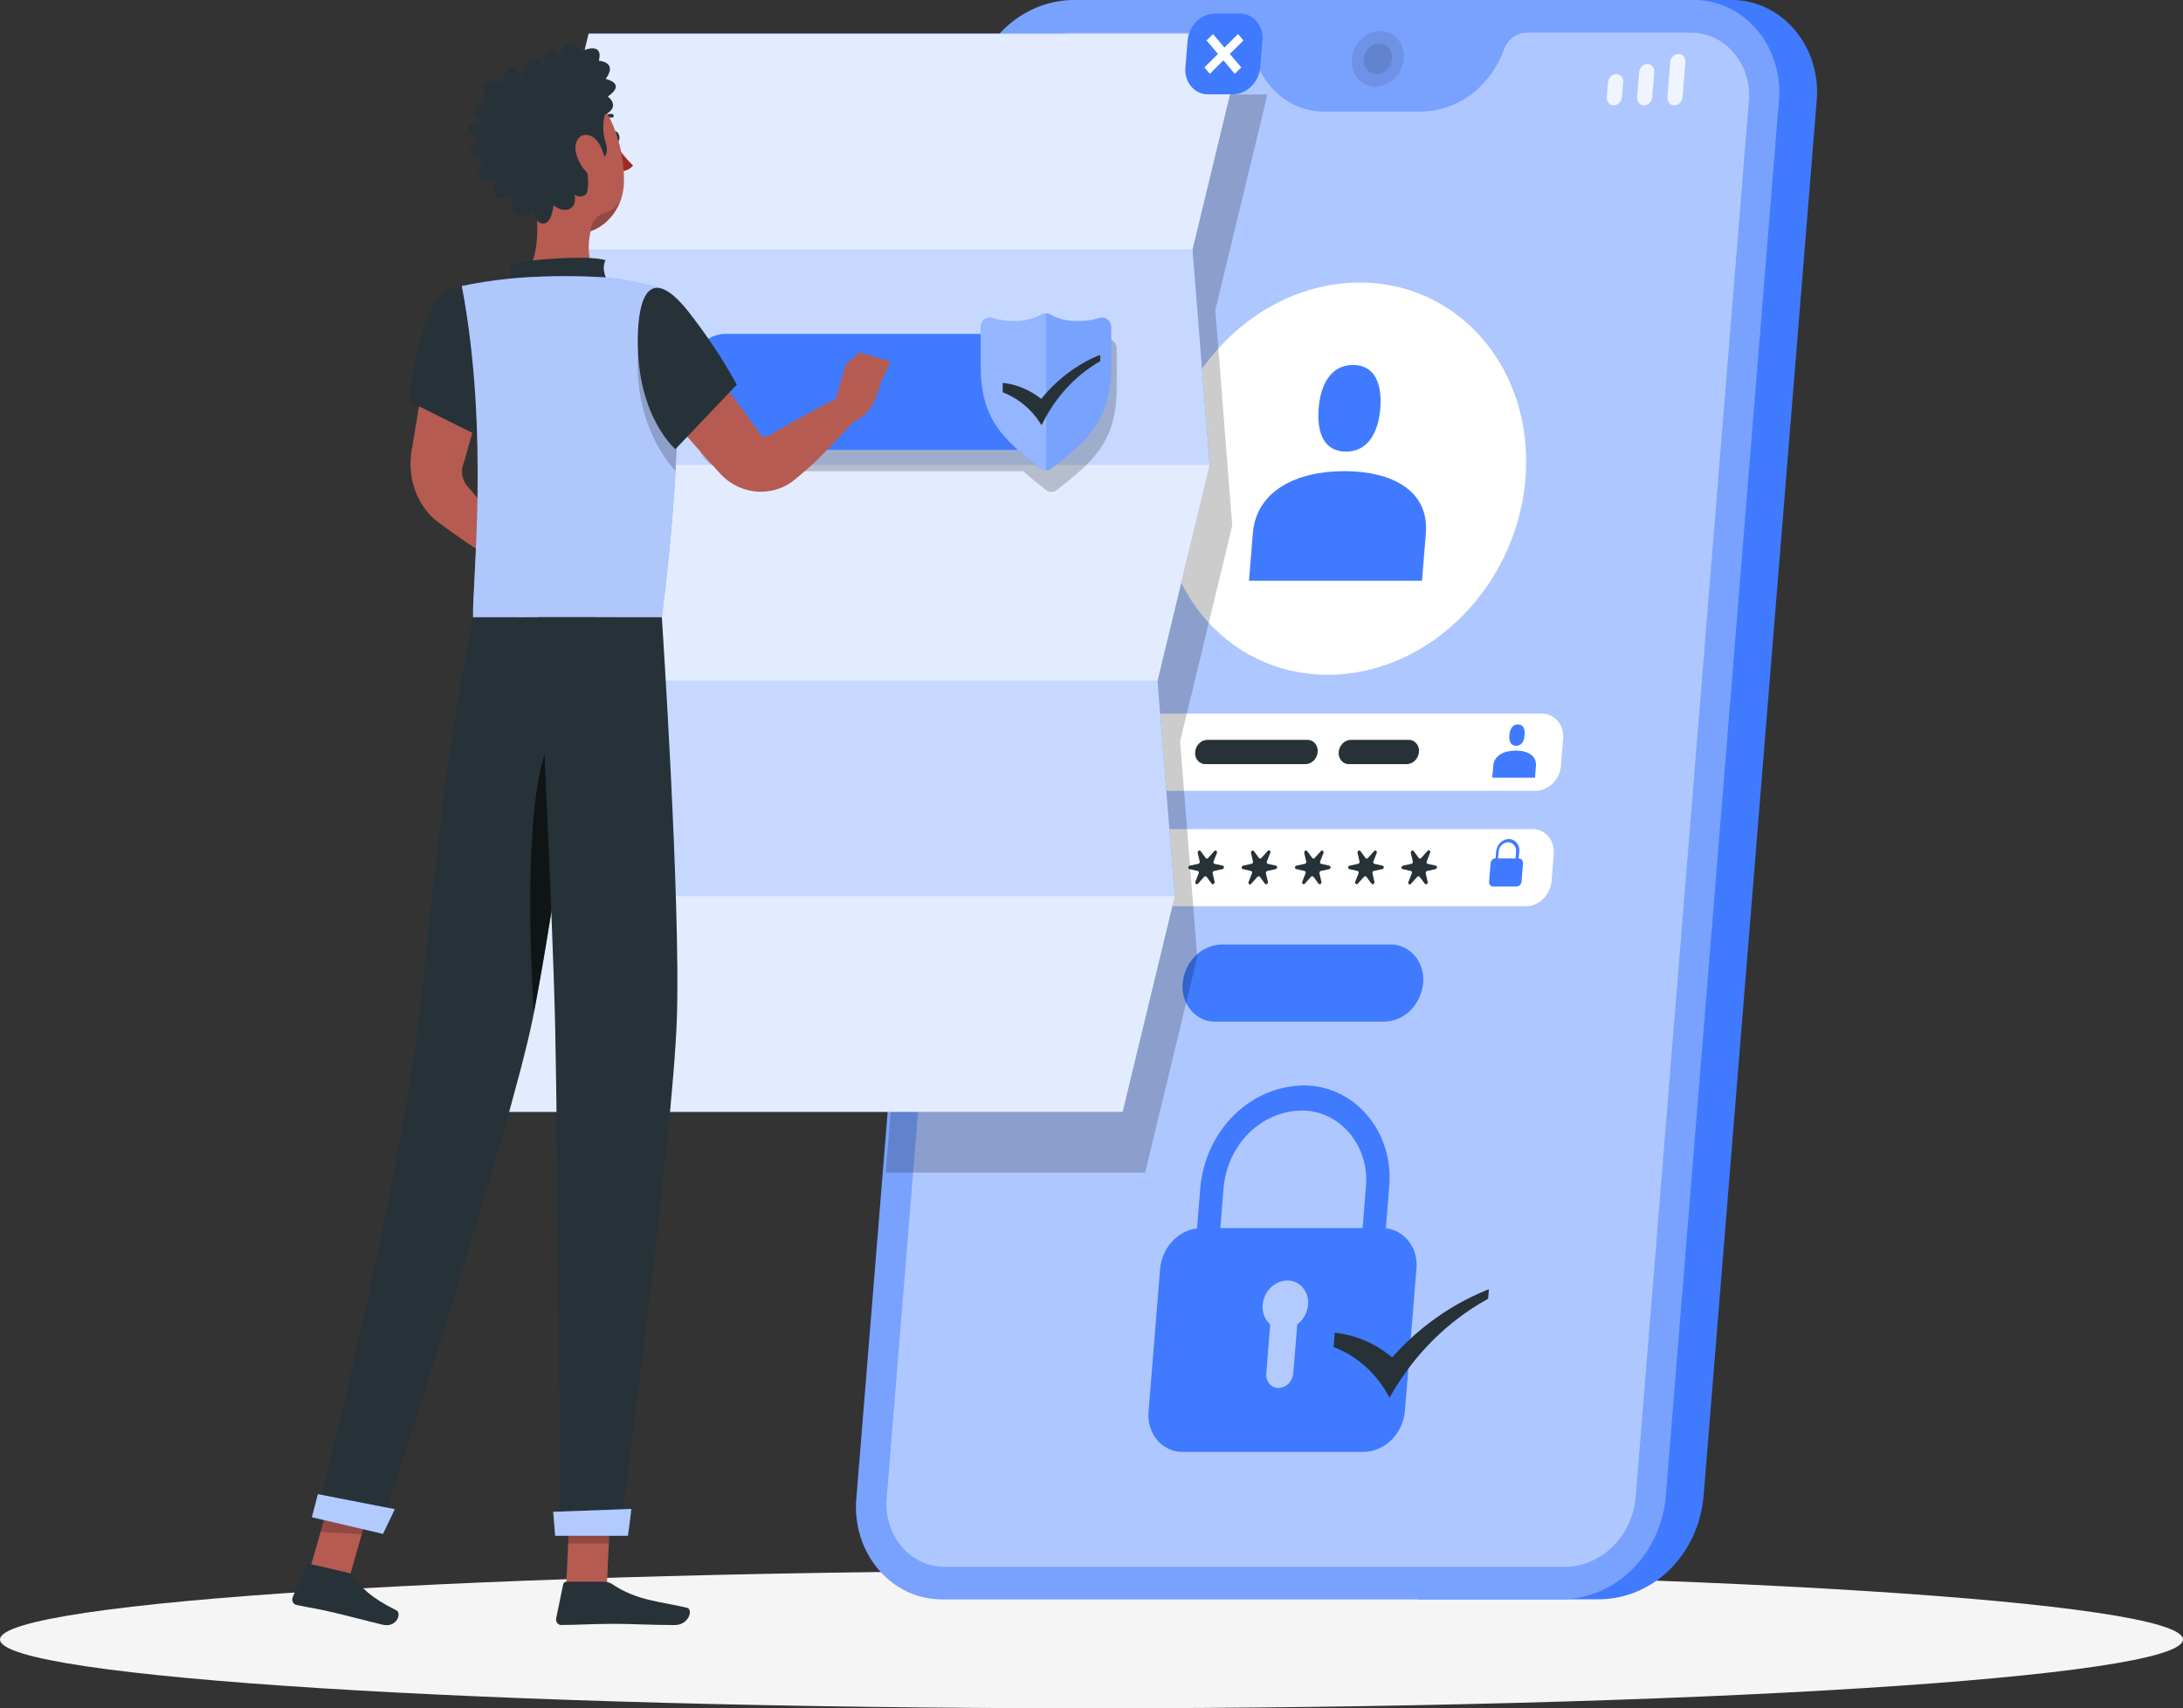<svg width="538" height="421" viewBox="0 0 538 421" fill="none" xmlns="http://www.w3.org/2000/svg">
<rect x="0" y="0" width="538" height="421" fill="#333333" stroke="none"/>
<g clip-path="url(#clip0_24_283)">
<path d="M269 421C417.565 421 538 413.412 538 404.052C538 394.691 417.565 387.103 269 387.103C120.435 387.103 0 394.691 0 404.052C0 413.412 120.435 421 269 421Z" fill="#F5F5F5"/>
<path d="M426.399 -8.95397e-05H381.226L349.316 394.14H394.489C400.829 394.008 406.905 391.377 411.572 386.743C416.239 382.11 419.173 375.794 419.823 368.987L447.695 25.138C448.019 21.934 447.707 18.693 446.779 15.63C445.85 12.566 444.328 9.752 442.313 7.373C440.298 4.995 437.837 3.107 435.092 1.836C432.348 0.564 429.385 -0.062 426.399 -8.95397e-05Z" fill="#407BFF"/>
<path d="M417.187 -0H264.297C257.956 0.128 251.879 2.755 247.209 7.386C242.54 12.016 239.602 18.331 238.949 25.138L211.077 368.987C210.756 372.188 211.069 375.427 211.996 378.487C212.923 381.548 214.443 384.361 216.454 386.74C218.466 389.118 220.923 391.008 223.662 392.284C226.402 393.56 229.362 394.192 232.345 394.14H385.221C391.553 393.993 397.618 391.357 402.275 386.725C406.933 382.093 409.862 375.785 410.513 368.987L438.386 25.138C438.708 21.943 438.398 18.711 437.476 15.655C436.554 12.599 435.04 9.79 433.036 7.413C431.031 5.036 428.582 3.146 425.85 1.868C423.117 0.59 420.164 -0.047 417.187 -0Z" fill="#407BFF"/>
<path opacity="0.3" d="M417.187 -0H264.297C257.956 0.128 251.879 2.755 247.209 7.386C242.54 12.016 239.602 18.331 238.949 25.138L211.077 368.987C210.756 372.188 211.069 375.427 211.996 378.487C212.923 381.548 214.443 384.361 216.454 386.74C218.466 389.118 220.923 391.008 223.662 392.284C226.402 393.56 229.362 394.192 232.345 394.14H385.221C391.553 393.993 397.618 391.357 402.275 386.725C406.933 382.093 409.862 375.785 410.513 368.987L438.386 25.138C438.708 21.943 438.398 18.711 437.476 15.655C436.554 12.599 435.04 9.79 433.036 7.413C431.031 5.036 428.582 3.146 425.85 1.868C423.117 0.59 420.164 -0.047 417.187 -0Z" fill="white"/>
<path opacity="0.4" d="M416.535 8.055H376.217C375.015 8.066 373.844 8.465 372.854 9.202C371.865 9.938 371.103 10.978 370.668 12.187C369.077 16.628 366.297 20.456 362.682 23.184C359.067 25.912 354.781 27.416 350.37 27.504H326.59C322.436 27.594 318.383 26.118 315.129 23.331C311.875 20.543 309.624 16.618 308.762 12.232C308.533 11.045 307.926 9.983 307.047 9.228C306.167 8.473 305.071 8.074 303.948 8.1H263.645C259.335 8.182 255.203 9.966 252.031 13.114C248.858 16.262 246.864 20.556 246.427 25.183L218.541 369.032C218.318 371.209 218.527 373.413 219.155 375.495C219.784 377.578 220.816 379.493 222.184 381.111C223.553 382.729 225.225 384.013 227.089 384.879C228.954 385.744 230.968 386.171 232.997 386.13H385.887C390.198 386.044 394.33 384.257 397.502 381.107C400.675 377.956 402.668 373.661 403.105 369.032L430.977 25.183C431.205 23.005 430.999 20.799 430.373 18.714C429.747 16.628 428.717 14.711 427.35 13.09C425.983 11.469 424.311 10.181 422.446 9.313C420.581 8.444 418.565 8.016 416.535 8.055Z" fill="white"/>
<path d="M378.437 194.892H271.442C270.707 194.905 269.977 194.749 269.302 194.434C268.626 194.12 268.021 193.655 267.525 193.068C267.029 192.482 266.654 191.789 266.425 191.035C266.196 190.28 266.119 189.482 266.198 188.693L266.739 182.075C266.898 180.398 267.621 178.84 268.771 177.698C269.921 176.556 271.419 175.909 272.982 175.877H379.991C380.726 175.864 381.456 176.02 382.131 176.334C382.806 176.648 383.412 177.114 383.908 177.7C384.404 178.286 384.779 178.98 385.008 179.734C385.236 180.488 385.314 181.286 385.235 182.075L384.708 188.693C384.545 190.375 383.818 191.934 382.662 193.076C381.507 194.218 380.004 194.864 378.437 194.892Z" fill="white"/>
<path d="M376.134 223.339H269.125C268.39 223.352 267.661 223.196 266.986 222.882C266.312 222.567 265.707 222.101 265.212 221.515C264.717 220.928 264.343 220.235 264.116 219.481C263.889 218.726 263.814 217.928 263.894 217.14L264.422 210.522C264.584 208.846 265.307 207.29 266.457 206.149C267.607 205.008 269.103 204.359 270.665 204.324H377.674C378.409 204.311 379.139 204.467 379.814 204.781C380.489 205.095 381.095 205.561 381.591 206.147C382.087 206.733 382.462 207.426 382.691 208.181C382.919 208.935 382.997 209.733 382.918 210.522L382.377 217.14C382.215 218.817 381.491 220.372 380.342 221.513C379.192 222.655 377.696 223.304 376.134 223.339Z" fill="white"/>
<path opacity="0.1" d="M345.931 14.493C345.754 16.356 344.951 18.085 343.672 19.352C342.394 20.618 340.729 21.335 338.994 21.365C338.178 21.381 337.369 21.209 336.619 20.861C335.87 20.513 335.198 19.997 334.648 19.347C334.098 18.697 333.683 17.927 333.43 17.09C333.177 16.254 333.092 15.368 333.18 14.493C333.357 12.63 334.16 10.901 335.439 9.634C336.717 8.368 338.382 7.651 340.117 7.621C340.933 7.605 341.742 7.777 342.492 8.125C343.241 8.473 343.913 8.989 344.463 9.639C345.013 10.29 345.428 11.059 345.681 11.896C345.934 12.732 346.019 13.618 345.931 14.493Z" fill="black"/>
<path opacity="0.1" d="M343.045 14.493C342.947 15.51 342.508 16.453 341.81 17.146C341.113 17.838 340.205 18.231 339.257 18.251C338.811 18.26 338.368 18.167 337.958 17.977C337.548 17.787 337.181 17.504 336.88 17.148C336.579 16.793 336.352 16.372 336.214 15.914C336.076 15.456 336.031 14.972 336.08 14.493C336.175 13.475 336.613 12.529 337.312 11.837C338.01 11.144 338.919 10.752 339.868 10.735C340.313 10.728 340.755 10.823 341.164 11.014C341.573 11.205 341.939 11.488 342.24 11.843C342.54 12.198 342.767 12.618 342.906 13.075C343.045 13.531 343.092 14.015 343.045 14.493Z" fill="black"/>
<g opacity="0.8">
<path d="M397.708 25.962C397.468 25.965 397.231 25.914 397.011 25.811C396.791 25.708 396.594 25.556 396.433 25.365C396.272 25.174 396.15 24.948 396.075 24.703C396.001 24.457 395.976 24.197 396.001 23.94L396.306 20.257C396.357 19.713 396.592 19.208 396.965 18.838C397.339 18.468 397.825 18.259 398.332 18.251C398.57 18.248 398.806 18.299 399.025 18.4C399.244 18.502 399.44 18.653 399.601 18.842C399.762 19.032 399.884 19.256 399.96 19.499C400.035 19.743 400.062 20.001 400.039 20.257L399.733 23.94C399.683 24.486 399.449 24.993 399.075 25.365C398.702 25.738 398.216 25.95 397.708 25.962Z" fill="white"/>
<path d="M412.636 25.962C412.396 25.965 412.159 25.914 411.939 25.811C411.72 25.708 411.523 25.556 411.361 25.365C411.2 25.174 411.078 24.948 411.004 24.703C410.929 24.457 410.904 24.197 410.929 23.94L411.637 15.302C411.688 14.757 411.923 14.252 412.296 13.882C412.669 13.512 413.156 13.303 413.663 13.295C413.901 13.292 414.137 13.343 414.356 13.445C414.574 13.547 414.771 13.697 414.932 13.886C415.093 14.076 415.215 14.3 415.29 14.544C415.366 14.787 415.393 15.046 415.369 15.302L414.662 23.94C414.611 24.486 414.377 24.993 414.004 25.365C413.631 25.738 413.144 25.95 412.636 25.962Z" fill="white"/>
<path d="M405.172 25.962C404.932 25.965 404.695 25.914 404.475 25.811C404.255 25.708 404.058 25.556 403.897 25.365C403.736 25.174 403.614 24.948 403.539 24.703C403.465 24.457 403.44 24.197 403.465 23.94L403.965 17.787C404.016 17.239 404.252 16.73 404.628 16.357C405.004 15.984 405.494 15.774 406.004 15.766C406.243 15.762 406.48 15.813 406.699 15.916C406.918 16.019 407.115 16.171 407.275 16.362C407.435 16.554 407.556 16.78 407.628 17.025C407.701 17.271 407.725 17.531 407.697 17.787L407.197 23.94C407.147 24.486 406.913 24.993 406.54 25.365C406.166 25.738 405.68 25.95 405.172 25.962Z" fill="white"/>
</g>
<g opacity="0.8">
<path d="M269.888 25.962H260.509C260.374 25.965 260.24 25.937 260.116 25.879C259.992 25.822 259.881 25.736 259.79 25.628C259.7 25.52 259.631 25.393 259.59 25.254C259.549 25.115 259.536 24.968 259.552 24.824L259.982 19.389C260.012 19.08 260.146 18.794 260.358 18.585C260.57 18.375 260.846 18.256 261.134 18.251H270.512C270.647 18.248 270.781 18.276 270.905 18.334C271.029 18.391 271.141 18.477 271.231 18.584C271.322 18.692 271.39 18.82 271.431 18.959C271.472 19.098 271.486 19.244 271.47 19.389L271.026 24.824C271.001 25.132 270.871 25.42 270.661 25.63C270.451 25.841 270.175 25.959 269.888 25.962Z" fill="white"/>
<path d="M274.231 24.479C274.095 24.482 273.961 24.454 273.836 24.397C273.711 24.339 273.599 24.254 273.508 24.146C273.416 24.039 273.346 23.911 273.303 23.773C273.261 23.634 273.246 23.487 273.259 23.341L273.467 20.856C273.495 20.546 273.628 20.259 273.841 20.048C274.053 19.838 274.331 19.721 274.619 19.718C274.754 19.715 274.888 19.743 275.012 19.801C275.136 19.858 275.247 19.944 275.338 20.052C275.429 20.16 275.497 20.287 275.538 20.426C275.579 20.565 275.592 20.711 275.576 20.856L275.382 23.341C275.352 23.65 275.218 23.936 275.006 24.145C274.794 24.355 274.518 24.474 274.231 24.479Z" fill="white"/>
</g>
<path d="M360.807 151.384C379.476 132.097 381.338 101.499 364.966 83.043C348.593 64.586 320.186 65.258 301.516 84.545C282.847 103.832 280.985 134.43 297.357 152.887C313.73 171.343 342.137 170.671 360.807 151.384Z" fill="white"/>
<path d="M331.321 116.109C319.556 116.109 309.609 120.944 308.763 131.44L307.819 143.103H350.453L351.397 131.44C352.243 120.944 343.1 116.109 331.321 116.109Z" fill="#407BFF"/>
<path d="M331.71 111.302C337.176 111.302 339.701 106.526 340.173 100.627C340.645 94.728 338.91 89.952 333.444 89.952C327.978 89.952 325.467 94.743 324.981 100.627C324.495 106.511 326.244 111.302 331.71 111.302Z" fill="#407BFF"/>
<path d="M373.553 184.98C370.654 184.98 368.198 186.178 368.004 188.768L367.768 191.658H378.298L378.534 188.768C378.728 186.178 376.467 184.98 373.553 184.98Z" fill="#407BFF"/>
<path d="M373.651 183.797C375.038 183.797 375.621 182.614 375.746 181.162C375.87 179.71 375.426 178.527 374.081 178.527C372.735 178.527 372.111 179.71 371.986 181.162C371.861 182.614 372.305 183.797 373.651 183.797Z" fill="#407BFF"/>
<path d="M341.144 251.786H299.522C298.394 251.808 297.274 251.57 296.237 251.089C295.2 250.607 294.27 249.893 293.509 248.994C292.748 248.094 292.172 247.03 291.822 245.872C291.471 244.714 291.353 243.489 291.476 242.278C291.723 239.704 292.834 237.316 294.6 235.564C296.366 233.813 298.664 232.819 301.062 232.771H342.684C343.812 232.751 344.931 232.991 345.967 233.473C347.003 233.955 347.932 234.669 348.692 235.568C349.453 236.467 350.028 237.53 350.38 238.687C350.731 239.844 350.851 241.068 350.731 242.278C350.487 244.854 349.377 247.244 347.61 248.996C345.843 250.748 343.543 251.74 341.144 251.786Z" fill="#407BFF"/>
<path d="M336.108 357.818H291.559C290.364 357.853 289.176 357.609 288.076 357.104C286.975 356.599 285.989 355.845 285.183 354.891C284.378 353.938 283.772 352.809 283.407 351.58C283.042 350.352 282.926 349.053 283.068 347.771L285.912 312.707C286.167 309.987 287.337 307.462 289.201 305.61C291.065 303.759 293.493 302.709 296.026 302.661H340.589C341.781 302.638 342.964 302.89 344.058 303.399C345.153 303.908 346.135 304.663 346.938 305.613C347.741 306.564 348.348 307.688 348.717 308.911C349.086 310.134 349.21 311.428 349.08 312.707L346.236 347.771C345.975 350.492 344.802 353.015 342.936 354.866C341.07 356.716 338.641 357.766 336.108 357.818Z" fill="#407BFF"/>
<g opacity="0.6">
<path d="M322.373 321.555C322.446 320.79 322.367 320.017 322.142 319.287C321.918 318.557 321.552 317.887 321.069 317.321C320.587 316.755 319.998 316.306 319.343 316.003C318.687 315.701 317.98 315.552 317.267 315.567C315.749 315.59 314.292 316.212 313.17 317.315C312.048 318.419 311.339 319.927 311.177 321.555C311.088 322.466 311.213 323.387 311.541 324.232C311.868 325.077 312.387 325.819 313.05 326.391L312.078 338.474C312.031 338.932 312.074 339.395 312.206 339.833C312.338 340.271 312.555 340.674 312.843 341.014C313.13 341.354 313.482 341.624 313.874 341.806C314.266 341.987 314.69 342.076 315.117 342.067C316.021 342.047 316.887 341.67 317.551 341.008C318.216 340.346 318.633 339.445 318.724 338.474L319.709 326.391C320.452 325.843 321.076 325.126 321.536 324.291C321.996 323.456 322.282 322.522 322.373 321.555Z" fill="white"/>
</g>
<path d="M340.978 309.967H335.234L336.621 292.614C336.863 290.206 336.628 287.77 335.931 285.467C335.234 283.164 334.092 281.048 332.579 279.258C331.066 277.468 329.218 276.046 327.157 275.086C325.096 274.126 322.869 273.65 320.625 273.69C315.855 273.79 311.283 275.77 307.772 279.256C304.261 282.742 302.052 287.493 301.562 292.614L300.175 309.967H294.431L295.818 292.614C296.464 285.818 299.394 279.511 304.053 274.886C308.713 270.26 314.78 267.635 321.11 267.506C324.089 267.451 327.045 268.081 329.782 269.354C332.518 270.626 334.972 272.513 336.981 274.887C338.99 277.262 340.508 280.071 341.434 283.127C342.36 286.184 342.672 289.418 342.351 292.614L340.978 309.967Z" fill="#407BFF"/>
<path d="M374.261 211.556L374.441 209.864C374.478 209.472 374.438 209.075 374.324 208.701C374.209 208.327 374.023 207.983 373.777 207.692C373.53 207.401 373.23 207.169 372.895 207.012C372.56 206.854 372.198 206.775 371.833 206.779C371.056 206.797 370.311 207.12 369.739 207.688C369.167 208.256 368.806 209.029 368.725 209.864L368.587 211.526C368.276 211.535 367.979 211.666 367.752 211.895C367.524 212.124 367.382 212.434 367.352 212.768L366.991 217.26C366.973 217.417 366.987 217.576 367.031 217.727C367.075 217.878 367.15 218.016 367.249 218.133C367.348 218.25 367.469 218.342 367.604 218.403C367.739 218.464 367.885 218.493 368.032 218.488H373.748C374.057 218.482 374.354 218.354 374.582 218.127C374.809 217.901 374.952 217.592 374.982 217.26L375.343 212.768C375.355 212.61 375.336 212.45 375.286 212.3C375.236 212.15 375.158 212.013 375.056 211.899C374.953 211.784 374.829 211.694 374.692 211.635C374.555 211.576 374.408 211.549 374.261 211.556ZM371.667 207.573C371.942 207.569 372.215 207.629 372.467 207.747C372.72 207.865 372.947 208.039 373.133 208.258C373.318 208.477 373.459 208.736 373.546 209.018C373.633 209.3 373.664 209.598 373.637 209.894L373.498 211.556H369.197L369.336 209.894C369.396 209.267 369.666 208.686 370.095 208.259C370.524 207.832 371.083 207.588 371.667 207.573Z" fill="#407BFF"/>
<path d="M288.215 213.337L286.218 212.888C286.162 212.876 286.11 212.85 286.065 212.813C286.019 212.775 285.983 212.728 285.957 212.673C285.932 212.618 285.919 212.558 285.918 212.496C285.917 212.435 285.93 212.374 285.954 212.319L286.786 210.193C286.821 210.101 286.824 209.999 286.796 209.905C286.767 209.811 286.709 209.73 286.631 209.678C286.552 209.626 286.46 209.606 286.369 209.62C286.278 209.635 286.195 209.684 286.134 209.759L284.622 211.436C284.586 211.486 284.539 211.526 284.486 211.554C284.434 211.581 284.376 211.596 284.317 211.596C284.258 211.596 284.2 211.581 284.147 211.554C284.094 211.526 284.048 211.486 284.012 211.436L282.777 209.759C282.513 209.4 281.944 209.759 282.041 210.193L282.527 212.319C282.541 212.381 282.543 212.446 282.533 212.509C282.523 212.572 282.501 212.632 282.469 212.685C282.436 212.739 282.394 212.784 282.344 212.819C282.294 212.854 282.239 212.877 282.18 212.888L280.113 213.337C279.669 213.427 279.614 214.101 280.044 214.191L282.041 214.64C282.097 214.651 282.15 214.677 282.195 214.714C282.24 214.752 282.276 214.8 282.301 214.856C282.325 214.911 282.337 214.972 282.335 215.033C282.334 215.095 282.318 215.155 282.291 215.209L281.487 217.35C281.452 217.442 281.449 217.544 281.477 217.638C281.506 217.732 281.564 217.812 281.642 217.865C281.721 217.917 281.813 217.937 281.904 217.922C281.995 217.908 282.078 217.858 282.139 217.784L283.651 216.107C283.69 216.062 283.737 216.026 283.79 216.001C283.842 215.976 283.899 215.963 283.956 215.963C284.013 215.963 284.07 215.976 284.123 216.001C284.175 216.026 284.222 216.062 284.261 216.107L285.496 217.784C285.76 218.143 286.329 217.784 286.218 217.35L285.732 215.224C285.712 215.097 285.738 214.966 285.805 214.86C285.873 214.754 285.976 214.68 286.093 214.655L288.16 214.206C288.59 214.101 288.645 213.427 288.215 213.337Z" fill="#263238"/>
<path d="M301.34 213.337L299.342 212.888C299.287 212.876 299.234 212.85 299.189 212.813C299.144 212.775 299.107 212.728 299.082 212.673C299.057 212.618 299.043 212.558 299.043 212.496C299.042 212.435 299.054 212.374 299.079 212.319L299.911 210.193C299.946 210.101 299.949 209.999 299.92 209.905C299.892 209.811 299.833 209.73 299.755 209.678C299.677 209.626 299.584 209.606 299.493 209.62C299.402 209.635 299.319 209.684 299.259 209.759L297.747 211.436C297.71 211.486 297.664 211.526 297.611 211.554C297.558 211.581 297.5 211.596 297.441 211.596C297.383 211.596 297.325 211.581 297.272 211.554C297.219 211.526 297.173 211.486 297.136 211.436L295.901 209.759C295.638 209.4 295.069 209.759 295.18 210.193L295.666 212.319C295.678 212.382 295.678 212.447 295.666 212.51C295.654 212.573 295.631 212.633 295.597 212.686C295.563 212.739 295.52 212.785 295.47 212.819C295.42 212.854 295.364 212.877 295.305 212.888L293.238 213.337C292.794 213.427 292.738 214.101 293.168 214.191L295.166 214.64C295.222 214.652 295.274 214.678 295.319 214.715C295.364 214.752 295.401 214.8 295.426 214.855C295.452 214.91 295.465 214.97 295.466 215.031C295.466 215.093 295.454 215.153 295.43 215.209L294.597 217.335C294.563 217.427 294.559 217.529 294.588 217.623C294.616 217.717 294.675 217.797 294.753 217.85C294.831 217.902 294.924 217.922 295.015 217.907C295.106 217.893 295.189 217.844 295.249 217.769L296.762 216.092C296.801 216.047 296.848 216.011 296.9 215.986C296.953 215.961 297.01 215.948 297.067 215.948C297.124 215.948 297.181 215.961 297.233 215.986C297.286 216.011 297.333 216.047 297.372 216.092L298.607 217.769C298.87 218.128 299.439 217.769 299.342 217.335L298.857 215.209C298.844 215.147 298.844 215.083 298.855 215.021C298.866 214.958 298.888 214.899 298.92 214.846C298.952 214.793 298.994 214.748 299.043 214.712C299.091 214.677 299.146 214.652 299.203 214.64L301.271 214.191C301.715 214.101 301.77 213.427 301.34 213.337Z" fill="#263238"/>
<path d="M314.465 213.337L312.481 212.888C312.424 212.879 312.369 212.855 312.323 212.818C312.276 212.781 312.238 212.733 312.212 212.677C312.186 212.622 312.173 212.56 312.174 212.498C312.175 212.435 312.19 212.374 312.217 212.319L313.05 210.193C313.103 210.098 313.119 209.983 313.094 209.875C313.07 209.767 313.006 209.674 312.918 209.617C312.829 209.559 312.723 209.542 312.623 209.568C312.523 209.595 312.437 209.664 312.384 209.759L310.885 211.436C310.847 211.486 310.8 211.526 310.746 211.554C310.692 211.582 310.633 211.596 310.573 211.596C310.513 211.596 310.454 211.582 310.4 211.554C310.346 211.526 310.299 211.486 310.261 211.436L309.026 209.759C308.763 209.4 308.194 209.759 308.305 210.193L308.79 212.319C308.802 212.381 308.803 212.445 308.792 212.507C308.781 212.569 308.759 212.629 308.727 212.682C308.695 212.735 308.653 212.78 308.604 212.815C308.556 212.851 308.501 212.876 308.443 212.888L306.376 213.337C305.932 213.427 305.877 214.101 306.307 214.191L308.291 214.64C308.346 214.652 308.399 214.678 308.444 214.715C308.489 214.752 308.525 214.8 308.551 214.855C308.576 214.91 308.59 214.97 308.59 215.031C308.591 215.093 308.579 215.153 308.554 215.209L307.722 217.335C307.669 217.43 307.653 217.544 307.677 217.652C307.702 217.761 307.765 217.854 307.854 217.911C307.942 217.969 308.048 217.986 308.148 217.959C308.248 217.933 308.335 217.864 308.388 217.769L309.886 216.092C309.925 216.047 309.972 216.011 310.025 215.986C310.078 215.961 310.134 215.948 310.192 215.948C310.249 215.948 310.306 215.961 310.358 215.986C310.411 216.011 310.458 216.047 310.497 216.092L311.745 217.769C312.009 218.128 312.578 217.769 312.467 217.335L311.981 215.209C311.96 215.084 311.985 214.955 312.049 214.849C312.114 214.744 312.214 214.668 312.328 214.64L314.395 214.191C314.784 214.101 314.895 213.427 314.465 213.337Z" fill="#263238"/>
<path d="M327.603 213.337L325.605 212.888C325.55 212.876 325.497 212.85 325.452 212.813C325.407 212.775 325.371 212.728 325.345 212.673C325.32 212.618 325.306 212.558 325.306 212.496C325.305 212.435 325.317 212.374 325.342 212.319L326.174 210.193C326.209 210.101 326.212 209.999 326.184 209.905C326.155 209.811 326.097 209.73 326.018 209.678C325.94 209.626 325.847 209.606 325.757 209.62C325.666 209.635 325.583 209.684 325.522 209.759L324.01 211.436C323.973 211.486 323.927 211.526 323.874 211.554C323.821 211.581 323.763 211.596 323.705 211.596C323.646 211.596 323.588 211.581 323.535 211.554C323.482 211.526 323.436 211.486 323.399 211.436L322.165 209.759C321.901 209.4 321.332 209.759 321.429 210.193L321.915 212.319C321.929 212.381 321.931 212.446 321.921 212.509C321.911 212.572 321.889 212.632 321.857 212.685C321.824 212.739 321.782 212.784 321.732 212.819C321.682 212.854 321.626 212.877 321.568 212.888L319.501 213.337C319.057 213.427 319.001 214.101 319.501 214.191L321.499 214.64C321.555 214.651 321.607 214.677 321.652 214.714C321.697 214.752 321.733 214.8 321.758 214.856C321.782 214.911 321.794 214.972 321.792 215.033C321.791 215.095 321.776 215.155 321.748 215.209L320.93 217.335C320.895 217.427 320.892 217.529 320.92 217.623C320.949 217.717 321.007 217.797 321.086 217.85C321.164 217.902 321.257 217.922 321.347 217.907C321.438 217.893 321.521 217.844 321.582 217.769L323.094 216.092C323.133 216.047 323.18 216.011 323.233 215.986C323.285 215.961 323.342 215.948 323.399 215.948C323.457 215.948 323.513 215.961 323.566 215.986C323.618 216.011 323.666 216.047 323.705 216.092L324.939 217.769C325.203 218.128 325.772 217.769 325.661 217.335L325.175 215.209C325.155 215.082 325.181 214.951 325.248 214.845C325.316 214.739 325.419 214.665 325.536 214.64L327.603 214.191C327.978 214.101 328.033 213.427 327.603 213.337Z" fill="#263238"/>
<path d="M340.728 213.337L338.73 212.888C338.674 212.876 338.622 212.85 338.577 212.813C338.532 212.775 338.495 212.728 338.47 212.673C338.445 212.618 338.431 212.558 338.43 212.496C338.43 212.435 338.442 212.374 338.466 212.319L339.299 210.193C339.333 210.101 339.337 209.999 339.308 209.905C339.28 209.811 339.221 209.73 339.143 209.678C339.065 209.626 338.972 209.606 338.881 209.62C338.79 209.635 338.707 209.684 338.647 209.759L337.134 211.436C337.098 211.486 337.052 211.526 336.999 211.554C336.946 211.581 336.888 211.596 336.829 211.596C336.771 211.596 336.712 211.581 336.66 211.554C336.607 211.526 336.56 211.486 336.524 211.436L335.289 209.759C335.026 209.4 334.457 209.759 334.568 210.193L335.053 212.319C335.065 212.382 335.066 212.447 335.054 212.51C335.042 212.573 335.019 212.633 334.985 212.686C334.951 212.739 334.908 212.785 334.858 212.819C334.808 212.854 334.751 212.877 334.693 212.888L332.625 213.337C332.182 213.427 332.126 214.101 332.556 214.191L334.554 214.64C334.61 214.652 334.662 214.678 334.707 214.715C334.752 214.752 334.789 214.8 334.814 214.855C334.839 214.91 334.853 214.97 334.854 215.031C334.854 215.093 334.842 215.153 334.818 215.209L333.985 217.335C333.95 217.427 333.947 217.529 333.976 217.623C334.004 217.717 334.063 217.797 334.141 217.85C334.219 217.902 334.312 217.922 334.403 217.907C334.494 217.893 334.577 217.844 334.637 217.769L336.149 216.092C336.188 216.047 336.236 216.011 336.288 215.986C336.341 215.961 336.397 215.948 336.455 215.948C336.512 215.948 336.569 215.961 336.621 215.986C336.674 216.011 336.721 216.047 336.76 216.092L337.995 217.769C338.258 218.128 338.827 217.769 338.73 217.335L338.244 215.209C338.232 215.147 338.232 215.083 338.242 215.021C338.253 214.958 338.276 214.899 338.308 214.846C338.34 214.793 338.382 214.748 338.43 214.712C338.479 214.677 338.534 214.652 338.591 214.64L340.658 214.191C341.144 214.101 341.144 213.427 340.728 213.337Z" fill="#263238"/>
<path d="M353.852 213.337L351.855 212.888C351.799 212.877 351.746 212.851 351.701 212.814C351.656 212.776 351.62 212.728 351.596 212.672C351.571 212.617 351.559 212.556 351.561 212.494C351.563 212.433 351.578 212.373 351.605 212.319L352.437 210.193C352.464 210.146 352.481 210.094 352.489 210.039C352.497 209.985 352.494 209.929 352.482 209.875C352.47 209.822 352.448 209.771 352.418 209.727C352.387 209.683 352.349 209.645 352.306 209.617C352.262 209.588 352.213 209.569 352.163 209.561C352.112 209.553 352.061 209.555 352.011 209.568C351.962 209.582 351.915 209.605 351.874 209.638C351.833 209.671 351.798 209.712 351.771 209.759L350.273 211.436C350.235 211.486 350.188 211.526 350.134 211.554C350.08 211.582 350.021 211.596 349.961 211.596C349.901 211.596 349.842 211.582 349.788 211.554C349.734 211.526 349.686 211.486 349.649 211.436L348.414 209.759C348.15 209.4 347.582 209.759 347.692 210.193L348.178 212.319C348.19 212.381 348.191 212.445 348.18 212.507C348.169 212.569 348.147 212.629 348.115 212.682C348.082 212.735 348.041 212.78 347.992 212.815C347.943 212.851 347.889 212.876 347.831 212.888L345.764 213.337C345.32 213.427 345.265 214.101 345.695 214.191L347.679 214.64C347.734 214.652 347.787 214.678 347.832 214.715C347.877 214.752 347.913 214.8 347.939 214.855C347.964 214.91 347.978 214.97 347.978 215.031C347.979 215.093 347.967 215.153 347.942 215.209L347.11 217.335C347.056 217.43 347.04 217.544 347.065 217.652C347.09 217.761 347.153 217.854 347.242 217.911C347.33 217.969 347.436 217.986 347.536 217.959C347.636 217.933 347.722 217.864 347.776 217.769L349.274 216.092C349.313 216.047 349.36 216.011 349.413 215.986C349.465 215.961 349.522 215.948 349.579 215.948C349.637 215.948 349.693 215.961 349.746 215.986C349.798 216.011 349.846 216.047 349.885 216.092L351.119 217.769C351.184 217.847 351.271 217.9 351.367 217.918C351.463 217.936 351.562 217.918 351.647 217.868C351.732 217.817 351.799 217.737 351.837 217.64C351.875 217.544 351.881 217.436 351.855 217.335L351.369 215.209C351.348 215.084 351.373 214.955 351.437 214.849C351.502 214.744 351.602 214.669 351.716 214.64L353.783 214.191C354.227 214.101 354.283 213.427 353.852 213.337Z" fill="#263238"/>
<path d="M322.206 182.33H297.566C296.81 182.344 296.085 182.656 295.528 183.208C294.97 183.76 294.62 184.513 294.542 185.324C294.502 185.706 294.539 186.093 294.649 186.459C294.759 186.824 294.941 187.16 295.181 187.444C295.422 187.727 295.716 187.952 296.043 188.103C296.371 188.254 296.725 188.328 297.081 188.319H321.721C322.477 188.305 323.202 187.993 323.759 187.441C324.317 186.889 324.667 186.136 324.745 185.324C324.782 184.943 324.744 184.557 324.633 184.193C324.522 183.828 324.341 183.493 324.101 183.21C323.861 182.927 323.568 182.702 323.241 182.551C322.914 182.399 322.562 182.324 322.206 182.33Z" fill="#263238"/>
<path d="M347.235 182.33H332.931C332.176 182.344 331.453 182.657 330.898 183.209C330.343 183.761 329.995 184.514 329.92 185.324C329.881 185.705 329.917 186.091 330.026 186.455C330.136 186.82 330.316 187.155 330.555 187.438C330.794 187.721 331.086 187.947 331.412 188.099C331.738 188.25 332.09 188.325 332.445 188.319H346.694C347.448 188.304 348.172 187.992 348.727 187.44C349.282 186.888 349.63 186.135 349.704 185.324C349.743 184.949 349.708 184.568 349.602 184.208C349.496 183.848 349.321 183.516 349.088 183.233C348.855 182.951 348.57 182.724 348.25 182.569C347.931 182.413 347.585 182.332 347.235 182.33Z" fill="#263238"/>
<path d="M366.117 318.052C357.408 321.632 349.546 327.257 343.1 334.521C339.186 331.242 334.52 329.172 329.601 328.532L328.949 328.428L328.672 331.961L329.032 332.111C334.427 334.254 338.99 338.308 341.977 343.609L342.448 344.448L342.962 343.549C348.707 333.651 356.816 325.604 366.436 320.253L366.755 320.073L366.936 317.738L366.117 318.052Z" fill="#263238"/>
<path opacity="0.2" d="M242.14 23.267C240.372 26.598 239.284 30.299 238.949 34.121L218.291 288.976H282.222L295.069 235.84L290.837 182.689L303.685 129.553L299.522 76.418L312.37 23.267H242.14Z" fill="black"/>
<path d="M293.903 61.445L306.751 8.31H145.079L132.245 61.445L136.463 114.581L123.63 167.732L127.847 220.868L115 274.004H276.672L289.519 220.868L285.288 167.732L298.135 114.581L293.903 61.445Z" fill="#407BFF"/>
<path opacity="0.7" d="M293.903 61.445L306.751 8.31H145.079L132.245 61.445L136.463 114.581L123.63 167.732L127.847 220.868L115 274.004H276.672L289.519 220.868L285.288 167.732L298.135 114.581L293.903 61.445Z" fill="white"/>
<path opacity="0.5" d="M293.904 61.445H132.245L145.079 8.31H306.751L293.904 61.445Z" fill="white"/>
<path opacity="0.5" d="M285.288 167.732H123.63L136.463 114.581H298.135L285.288 167.732Z" fill="white"/>
<path opacity="0.5" d="M276.672 274.004H115L127.847 220.868H289.519L276.672 274.004Z" fill="white"/>
<path opacity="0.2" d="M272.274 83.649C270.615 84.166 268.895 84.419 267.169 84.398C264.827 84.509 262.497 83.995 260.384 82.9C260.002 82.656 259.566 82.527 259.122 82.526C258.714 82.532 258.314 82.645 257.956 82.856H257.873C257.253 83.231 256.591 83.518 255.903 83.709C254.35 84.151 252.75 84.368 251.144 84.353C250.659 84.353 250.187 84.353 249.757 84.353C248.511 84.266 247.278 84.03 246.08 83.649C245.904 83.593 245.723 83.557 245.539 83.544C245.234 83.517 244.927 83.559 244.638 83.666C244.348 83.774 244.082 83.945 243.857 84.168C243.631 84.392 243.451 84.663 243.328 84.966C243.204 85.268 243.14 85.594 243.139 85.925V87.542H180.207C179.051 87.542 177.906 87.788 176.838 88.266C175.77 88.744 174.8 89.444 173.983 90.327C173.166 91.21 172.518 92.258 172.077 93.412C171.636 94.565 171.409 95.801 171.411 97.049V106.616C171.408 107.865 171.632 109.103 172.073 110.258C172.513 111.413 173.161 112.463 173.978 113.348C174.795 114.232 175.766 114.934 176.835 115.413C177.904 115.892 179.05 116.138 180.207 116.138H251.699H252.171C252.934 116.827 253.739 117.516 254.599 118.22C255.459 118.923 256.68 119.896 257.804 120.765C258.187 121.064 258.648 121.226 259.122 121.226C259.595 121.226 260.056 121.064 260.44 120.765C269.43 113.728 275.202 108.877 275.202 95.552V85.97C275.206 85.587 275.125 85.208 274.967 84.865C274.809 84.522 274.577 84.225 274.29 83.998C274.004 83.771 273.672 83.621 273.321 83.56C272.971 83.499 272.612 83.53 272.274 83.649Z" fill="black"/>
<path d="M250.326 82.287H178.848C173.982 82.287 170.038 86.543 170.038 91.794V101.361C170.038 106.612 173.982 110.868 178.848 110.868H250.326C255.191 110.868 259.136 106.612 259.136 101.361V91.794C259.136 86.543 255.191 82.287 250.326 82.287Z" fill="#407BFF"/>
<path d="M265.795 79.127C263.454 79.236 261.124 78.721 259.011 77.63C258.635 77.381 258.203 77.25 257.762 77.25C257.321 77.25 256.889 77.381 256.514 77.63C254.395 78.723 252.061 79.237 249.715 79.127C247.989 79.147 246.269 78.895 244.61 78.379C244.276 78.257 243.919 78.224 243.571 78.281C243.222 78.338 242.891 78.483 242.605 78.706C242.319 78.928 242.086 79.221 241.925 79.56C241.765 79.899 241.682 80.274 241.682 80.655V90.237C241.682 103.577 247.454 108.428 256.444 115.465C256.828 115.764 257.289 115.926 257.762 115.926C258.236 115.926 258.697 115.764 259.08 115.465C268.07 108.428 273.842 103.577 273.842 90.237V80.655C273.84 80.273 273.755 79.898 273.593 79.559C273.431 79.221 273.197 78.928 272.91 78.706C272.623 78.484 272.291 78.339 271.942 78.282C271.593 78.225 271.236 78.258 270.901 78.379C269.242 78.896 267.522 79.148 265.795 79.127Z" fill="#407BFF"/>
<path opacity="0.3" d="M265.795 79.127C263.454 79.236 261.124 78.721 259.011 77.63C258.635 77.381 258.203 77.25 257.762 77.25C257.321 77.25 256.889 77.381 256.514 77.63C254.395 78.723 252.061 79.237 249.715 79.127C247.989 79.147 246.269 78.895 244.61 78.379C244.276 78.257 243.919 78.224 243.571 78.281C243.222 78.338 242.891 78.483 242.605 78.706C242.319 78.928 242.086 79.221 241.925 79.56C241.765 79.899 241.682 80.274 241.682 80.655V90.237C241.682 103.577 247.454 108.428 256.444 115.465C256.828 115.764 257.289 115.926 257.762 115.926C258.236 115.926 258.697 115.764 259.08 115.465C268.07 108.428 273.842 103.577 273.842 90.237V80.655C273.84 80.273 273.755 79.898 273.593 79.559C273.431 79.221 273.197 78.928 272.91 78.706C272.623 78.484 272.291 78.339 271.942 78.282C271.593 78.225 271.236 78.258 270.901 78.379C269.242 78.896 267.522 79.148 265.795 79.127Z" fill="white"/>
<path opacity="0.2" d="M256.514 77.6C254.395 78.693 252.061 79.207 249.715 79.097C247.989 79.116 246.269 78.864 244.61 78.349C244.276 78.228 243.919 78.194 243.571 78.251C243.222 78.308 242.891 78.453 242.605 78.676C242.319 78.898 242.086 79.191 241.925 79.53C241.765 79.869 241.682 80.244 241.682 80.625V90.207C241.682 103.547 247.454 108.398 256.444 115.435C256.847 115.75 257.334 115.913 257.832 115.899V77.211C257.367 77.201 256.909 77.336 256.514 77.6Z" fill="white"/>
<path d="M270.651 87.632C265.243 89.918 260.426 93.58 256.611 98.307C253.95 96.19 250.831 94.845 247.551 94.399H247.121V96.69L247.357 96.78C251.004 98.2 254.148 100.818 256.347 104.266L256.694 104.805L256.985 104.221C260.175 97.824 265.032 92.577 270.956 89.129L271.164 89.024V87.527L270.651 87.632Z" fill="#263238"/>
<path d="M303.893 23.252H297.76C296.971 23.267 296.188 23.102 295.464 22.765C294.739 22.428 294.089 21.929 293.557 21.3C293.025 20.671 292.624 19.927 292.38 19.117C292.136 18.307 292.055 17.45 292.141 16.604L292.683 9.986C292.849 8.187 293.622 6.515 294.854 5.29C296.087 4.065 297.694 3.37 299.37 3.339H305.502C306.292 3.321 307.077 3.485 307.803 3.821C308.53 4.156 309.181 4.656 309.715 5.285C310.248 5.914 310.65 6.659 310.895 7.47C311.14 8.281 311.222 9.139 311.135 9.986L310.594 16.604C310.407 18.398 309.626 20.058 308.395 21.28C307.163 22.501 305.565 23.202 303.893 23.252Z" fill="#407BFF"/>
<path d="M306.445 9.971L305.114 8.399L301.756 11.723L298.954 8.399L297.358 9.971L300.174 13.295L296.817 16.619L298.163 18.191L301.506 14.867L304.309 18.191L305.904 16.619L303.088 13.295L306.445 9.971Z" fill="white"/>
<path d="M166.847 80.34C170.399 84.517 173.784 88.844 177.155 93.201C180.527 97.558 183.787 102.005 187.033 106.466C187.172 106.661 187.117 106.586 187.144 106.646C187.172 106.706 187.144 106.721 187.144 106.736C187.169 106.791 187.201 106.842 187.242 106.886C187.36 107.067 187.51 107.221 187.684 107.34C187.858 107.458 188.052 107.538 188.254 107.574C188.411 107.597 188.569 107.597 188.726 107.574C188.809 107.581 188.893 107.581 188.976 107.574H189.101C189.17 107.574 189.101 107.574 189.323 107.485L192.791 105.448C197.453 102.783 202.156 100.178 207.012 97.843L211.077 103.277C207.164 107.155 203.085 112.021 198.965 115.584L195.857 118.22C195.664 118.39 195.46 118.545 195.247 118.684C195.011 118.864 194.766 119.029 194.511 119.178C194.009 119.49 193.49 119.77 192.958 120.016C191.883 120.504 190.754 120.841 189.6 121.019C187.266 121.389 184.883 121.132 182.663 120.271C181.534 119.838 180.461 119.249 179.472 118.519C178.973 118.16 178.501 117.74 178.085 117.336C177.849 117.127 177.655 116.887 177.433 116.662L176.878 116.064C173.201 111.991 169.58 107.889 166.028 103.712C162.477 99.534 158.967 95.327 155.609 90.955L166.847 80.34Z" fill="#B55B52"/>
<path d="M205.18 101.136L208.413 89.922L216.931 94.504C216.931 94.504 215.683 102.679 209.495 104.101L205.18 101.136Z" fill="#B55B52"/>
<path d="M211.812 86.823L219.498 89.114L216.918 94.519L208.399 89.937L211.812 86.823Z" fill="#B55B52"/>
<path d="M122.062 83.394C121.146 88.156 120.009 92.872 118.829 97.573C117.65 102.274 116.36 106.931 115.014 111.587L114.515 113.339L114.265 114.207C114.231 114.332 114.185 114.453 114.126 114.566C113.968 115.048 113.879 115.553 113.863 116.064C113.833 117.151 114.114 118.223 114.667 119.133C114.94 119.532 115.242 119.908 115.569 120.256L116.721 121.618L118.996 124.358C120.48 126.215 121.979 128.071 123.394 130.018L118.552 136.006C116.554 134.779 114.64 133.446 112.725 132.129L109.881 130.092L108.493 129.059C108.022 128.7 107.633 128.46 106.87 127.787C104.156 125.29 102.283 121.895 101.543 118.13C101.17 116.21 101.081 114.24 101.279 112.291C101.279 111.812 101.418 111.273 101.487 110.793L101.64 109.895L101.931 108.098C102.708 103.292 103.54 98.501 104.47 93.74C105.4 88.979 106.398 84.233 107.578 79.547L122.062 83.394Z" fill="#B55B52"/>
<path d="M118.649 129.538L124.365 126.379L126.89 136.86C126.89 136.86 122.298 138.761 118.746 136.321L118.649 129.538Z" fill="#B55B52"/>
<path d="M132.273 123.026L132.537 132.653L126.141 137.159L123.921 126.589L132.273 123.026Z" fill="#B55B52"/>
<path d="M150.989 33.897C151.128 34.63 151.613 35.154 152.057 35.065C152.501 34.975 152.765 34.286 152.626 33.567C152.487 32.849 152.002 32.31 151.558 32.4C151.114 32.489 150.85 33.193 150.989 33.897Z" fill="#263238"/>
<path d="M151.544 35.169C152.793 37.258 154.301 39.152 156.025 40.799C155.624 41.266 155.133 41.632 154.586 41.873C154.04 42.113 153.451 42.222 152.862 42.191L151.544 35.169Z" fill="#A02724"/>
<path d="M147.701 30.333C147.621 30.332 147.543 30.307 147.476 30.259C147.41 30.211 147.357 30.144 147.325 30.065C147.293 29.986 147.282 29.899 147.295 29.814C147.308 29.729 147.343 29.649 147.396 29.585C147.83 29.055 148.375 28.642 148.985 28.382C149.595 28.122 150.253 28.021 150.906 28.088C150.96 28.098 151.011 28.121 151.057 28.153C151.103 28.185 151.142 28.227 151.173 28.275C151.204 28.324 151.226 28.379 151.237 28.436C151.248 28.494 151.249 28.554 151.239 28.612C151.23 28.669 151.212 28.724 151.183 28.773C151.155 28.823 151.117 28.866 151.073 28.899C151.029 28.933 150.98 28.956 150.927 28.968C150.874 28.981 150.82 28.982 150.767 28.971C150.25 28.917 149.728 28.998 149.245 29.207C148.762 29.415 148.333 29.745 147.992 30.169C147.918 30.262 147.814 30.321 147.701 30.333Z" fill="#263238"/>
<path d="M130.983 44.332C132.509 51.205 134.049 63.796 128.583 68.362C128.583 68.362 130.719 75.34 145.231 75.34C161.186 75.34 152.862 70.848 152.862 70.848C144.149 69.021 144.371 60.861 145.925 55.517L130.983 44.332Z" fill="#B55B52"/>
<path d="M126.876 69.635C125.933 67.734 124.878 65.548 127.043 64.859C129.429 64.111 144.732 62.718 149.241 64.125C147.854 66.775 150.198 70.114 150.198 70.114L126.876 69.635Z" fill="#263238"/>
<path d="M139.543 390.906H149.56L150.559 369.167H140.542L139.543 390.906Z" fill="#B55B52"/>
<path d="M76.029 387.912L86.171 388.496L92.331 367.071L82.189 366.502L76.029 387.912Z" fill="#B55B52"/>
<path d="M85.865 387.627L76.306 385.396C76.139 385.355 75.963 385.378 75.809 385.459C75.655 385.541 75.532 385.677 75.46 385.846L72.144 393.616C72.062 393.805 72.022 394.011 72.026 394.219C72.029 394.427 72.077 394.632 72.166 394.817C72.254 395.002 72.381 395.163 72.536 395.287C72.691 395.411 72.87 395.495 73.06 395.533C76.403 396.251 78.068 396.416 82.272 397.404C84.853 398.003 90.693 399.545 94.259 400.398C97.825 401.252 99.059 397.539 97.672 396.85C91.429 393.781 88.82 391.071 87.128 388.541C86.824 388.08 86.375 387.756 85.865 387.627Z" fill="#263238"/>
<path d="M149.033 389.813H139.529C139.357 389.815 139.191 389.88 139.058 389.997C138.925 390.114 138.831 390.276 138.794 390.457L137.074 398.796C137.029 398.998 137.028 399.208 137.071 399.411C137.113 399.613 137.197 399.803 137.318 399.964C137.438 400.126 137.591 400.256 137.766 400.344C137.94 400.432 138.13 400.477 138.322 400.473C141.749 400.473 146.647 400.189 151.017 400.189C156.053 400.189 160.396 400.488 166.278 400.488C169.844 400.488 170.843 396.596 169.344 396.236C162.532 394.634 156.983 394.455 151.1 390.547C150.485 390.105 149.771 389.851 149.033 389.813Z" fill="#263238"/>
<path d="M110.45 71.537C102.902 75.414 100.849 98.921 100.849 98.921L119.537 108.233C122.696 102.483 124.417 95.947 124.532 89.264C124.906 77.121 118.177 67.629 110.45 71.537Z" fill="#263238"/>
<path opacity="0.4" d="M120.55 86.03C117.179 91.689 117.498 100.433 118.663 107.814L119.496 108.233C122.651 102.482 124.372 95.946 124.49 89.264C124.49 88.545 124.49 87.766 124.49 87.123L120.55 86.03Z" fill="black"/>
<path d="M162.601 70.968C162.601 70.968 171.869 82.257 163.115 152.116H116.596C116.277 144.406 120.758 106.811 113.821 70.489C118.962 69.421 124.162 68.711 129.388 68.362C135.977 67.958 142.582 67.958 149.172 68.362C153.704 68.858 158.193 69.729 162.601 70.968Z" fill="#407BFF"/>
<path opacity="0.6" d="M162.601 70.968C162.601 70.968 171.869 82.257 163.115 152.116H116.596C116.277 144.406 120.758 106.811 113.821 70.489C118.962 69.421 124.162 68.711 129.388 68.362C135.977 67.958 142.582 67.958 149.172 68.362C153.704 68.858 158.193 69.729 162.601 70.968Z" fill="#FAFAFA"/>
<path opacity="0.2" d="M166.667 92.318L166.5 92.153L157.246 86.823C156.303 102.199 162.671 111.841 166.458 116.049C166.933 108.149 167.003 100.226 166.667 92.318Z" fill="black"/>
<path opacity="0.2" d="M150.559 369.182L150.046 380.381H140.029L140.542 369.182H150.559Z" fill="black"/>
<path opacity="0.2" d="M82.189 366.502L92.331 367.086L89.153 378.12L79.012 377.536L82.189 366.502Z" fill="black"/>
<path d="M127.764 37.355C129.998 46.339 130.886 51.743 136.089 55.486C143.83 61.116 153.459 54.648 153.764 45.111C154.027 36.532 150.337 23.252 141.388 21.44C139.413 21.018 137.37 21.15 135.455 21.823C133.54 22.496 131.817 23.688 130.45 25.284C129.083 26.881 128.119 28.828 127.649 30.942C127.179 33.055 127.218 35.263 127.764 37.355Z" fill="#B55B52"/>
<path d="M146.619 152.116C146.619 152.116 136.741 223.848 131.358 250.737C125.392 280.232 93.565 377.551 93.565 377.551L77.985 373.913C77.985 373.913 97.949 294.561 102.958 253.417C104.9 237.352 107.245 211.496 110.214 189.891C113.086 168.93 116.624 152.131 116.624 152.131L146.619 152.116Z" fill="#263238"/>
<path d="M97.297 371.936L94.384 378.015L76.875 373.913L78.346 368.238L97.297 371.936Z" fill="#407BFF"/>
<path opacity="0.6" d="M97.297 371.936L94.384 378.015L76.875 373.913L78.346 368.238L97.297 371.936Z" fill="white"/>
<path opacity="0.6" d="M140.376 177.674C128.957 180.084 130.164 226.034 131.538 249.659C134.84 232.951 139.654 200.821 142.942 178.003C142.147 177.58 141.241 177.464 140.376 177.674Z" fill="black"/>
<path d="M163.115 152.116C163.115 152.116 167.763 222.305 166.819 250.932C165.834 280.712 152.751 378.195 152.751 378.195H138.017C138.017 378.195 137.476 282.373 136.824 253.193C136.102 221.302 132.537 152.101 132.537 152.101L163.115 152.116Z" fill="#263238"/>
<path d="M155.581 371.877C155.651 371.877 154.749 378.479 154.749 378.479H136.824L136.338 372.58L155.581 371.877Z" fill="#407BFF"/>
<path opacity="0.6" d="M155.581 371.877C155.651 371.877 154.749 378.479 154.749 378.479H136.824L136.338 372.58L155.581 371.877Z" fill="white"/>
<path d="M157.177 84.098C157.177 102.933 166.458 110.689 166.458 110.689L181.595 94.788C178.012 88.327 173.933 82.202 169.4 76.477C160.645 65.653 157.177 72.001 157.177 84.098Z" fill="#263238"/>
<path opacity="0.2" d="M153.181 48.525C152.872 49.468 152.355 50.317 151.673 50.995C150.991 51.674 150.165 52.162 149.269 52.417C148.282 52.634 147.387 53.188 146.715 53.997C146.043 54.806 145.629 55.827 145.537 56.909C147.333 56.261 148.962 55.163 150.291 53.706C151.619 52.249 152.61 50.473 153.181 48.525Z" fill="black"/>
<path d="M149.269 19.464C152.376 15.227 147.59 14.972 147.59 14.972C148.839 9.927 143.234 12.636 143.234 12.636C139.876 7.636 137.975 13.729 137.975 13.729C134.493 9.492 133.813 16.409 133.813 16.409C130.317 11.034 128.541 18.79 128.541 18.79C125.322 13.205 123.352 20.467 123.352 20.467C116.707 17.907 119.856 25.363 119.856 25.363C114.196 25.527 118.746 30.274 118.746 30.274C111.948 30.274 117.942 34.481 117.942 34.481C112.545 38.299 119.329 39.332 119.329 39.332C114.931 46.818 122.492 44.003 122.492 44.003C119.426 51.369 126.21 48.12 126.21 48.12C125.78 55.217 129.568 53.286 131.399 51.968C131.746 53.465 132.412 54.962 133.633 55.082C136.005 55.427 136.408 50.591 136.408 50.591C136.408 50.591 138.6 52.447 140.445 51.444C142.29 50.441 141.596 47.911 141.596 47.911C141.997 48.234 142.484 48.408 142.984 48.408C143.484 48.408 143.971 48.234 144.371 47.911C145.162 47.252 145.162 42.491 144.163 40.814L147.77 39.317C147.77 39.317 150.448 38.913 149.255 35.095C148.535 32.9 148.472 30.517 149.074 28.282C153.153 26.216 149.796 23.791 149.796 23.791C154.527 20.512 149.269 19.464 149.269 19.464Z" fill="#263238"/>
<path d="M141.957 37.685C142.522 39.918 143.756 41.887 145.467 43.284C147.729 45.111 149.421 43.284 149.255 40.544C149.116 38.059 147.756 34.121 145.259 33.373C142.762 32.624 141.361 35.035 141.957 37.685Z" fill="#B55B52"/>
</g>
<defs>
<clipPath id="clip0_24_283">
<rect width="538" height="421" fill="white"/>
</clipPath>
</defs>
</svg>
